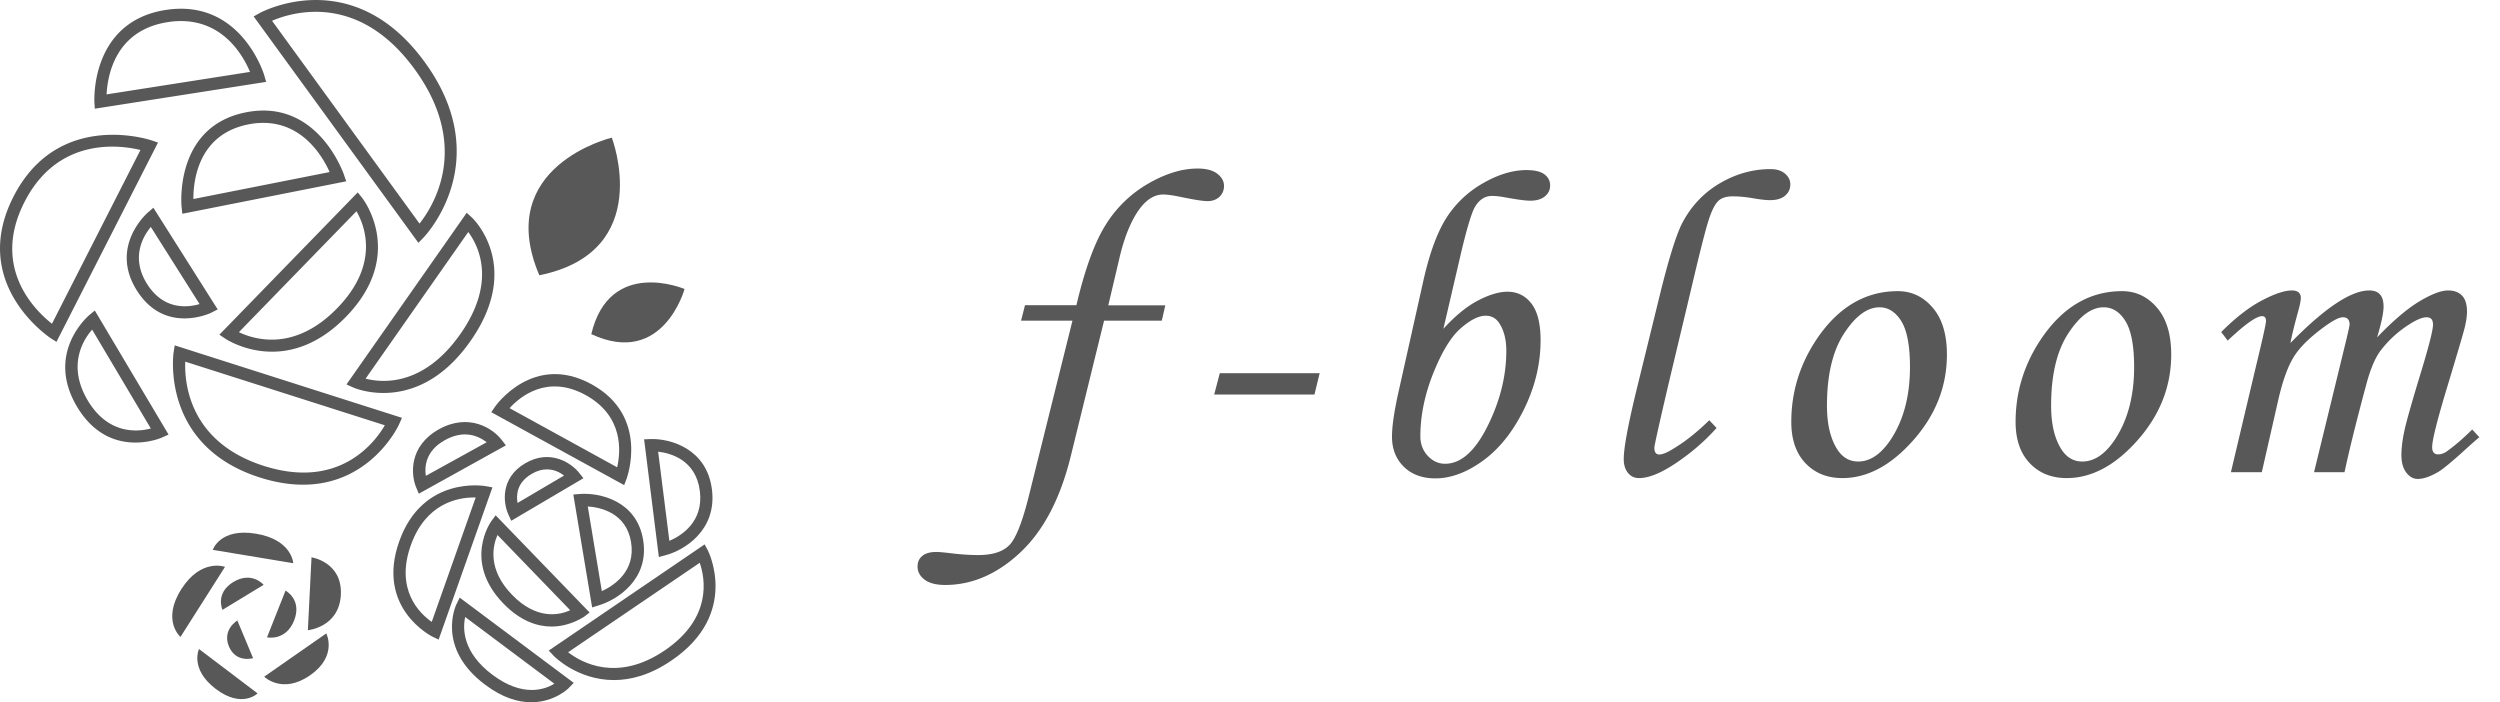 <svg version="1.1" id="logo" xmlns="http://www.w3.org/2000/svg" x="0" y="0" viewBox="0 0 178 50" xml:space="preserve"><style>.st0{fill:#585858}</style><g id="logo_x5F_text"><path class="st0" d="M72.98 21.73h3.66c.6-2.55 1.29-4.45 2.07-5.7a8.64 8.64 0 013.03-2.95c1.25-.72 2.42-1.08 3.52-1.08.62 0 1.09.12 1.41.37.32.24.48.54.48.87 0 .31-.11.56-.32.77-.22.2-.5.31-.84.31-.36 0-1.03-.11-2.03-.32-.49-.1-.87-.15-1.15-.15-.67 0-1.28.42-1.83 1.25-.54.83-.98 1.96-1.3 3.38l-.77 3.26h4.06l-.25 1.09h-4.11l-2.4 9.77c-.75 2.97-1.94 5.22-3.58 6.75s-3.42 2.3-5.34 2.3c-.64 0-1.13-.13-1.46-.38-.33-.25-.5-.56-.5-.93 0-.32.11-.57.34-.76.23-.19.56-.28.99-.28.21 0 .53.03.95.08.71.09 1.4.14 2.05.14 1.01 0 1.75-.24 2.21-.71s.92-1.64 1.38-3.48l3.11-12.5H72.7l.28-1.1zM86.85 26.57h7.11l-.37 1.52h-7.14l.4-1.52zM102.77 23.41c.83-.91 1.64-1.58 2.44-2 .8-.42 1.51-.64 2.12-.64.71 0 1.29.29 1.72.86.43.57.64 1.44.64 2.59 0 1.68-.39 3.31-1.18 4.92-.79 1.6-1.76 2.82-2.92 3.66-1.16.84-2.29 1.26-3.39 1.26-.94 0-1.69-.28-2.25-.83-.56-.55-.84-1.27-.84-2.14 0-.7.14-1.68.41-2.94l1.81-8.1c.44-1.98.99-3.49 1.65-4.53a7.418 7.418 0 012.62-2.48c1.08-.62 2.11-.93 3.08-.93.58 0 1.01.1 1.28.3.27.2.41.47.41.8 0 .31-.12.56-.37.77-.25.2-.59.31-1.04.31-.34 0-.92-.08-1.75-.23-.37-.07-.7-.11-.98-.11-.51 0-.93.28-1.24.83-.23.43-.56 1.52-.97 3.26l-1.25 5.37zm3.01-.93c-.5 0-1.1.3-1.78.9-.69.6-1.34 1.67-1.95 3.19-.61 1.53-.92 3.03-.92 4.5 0 .55.18 1.01.53 1.39.35.37.76.56 1.23.56 1.13 0 2.14-.9 3.03-2.69.89-1.79 1.33-3.58 1.33-5.35 0-.81-.17-1.47-.51-1.98-.23-.35-.55-.52-.96-.52zM121.7 29.92l.52.55c-.8.9-1.74 1.72-2.83 2.46s-1.98 1.11-2.69 1.11c-.32 0-.58-.12-.78-.36-.2-.24-.31-.57-.31-.99 0-.82.32-2.51.95-5.09l1.65-6.72c.6-2.43 1.11-4.06 1.51-4.89.63-1.25 1.53-2.22 2.68-2.91 1.16-.69 2.38-1.04 3.66-1.04.44 0 .78.11 1.03.32.25.21.38.47.38.76 0 .33-.12.6-.37.81-.24.21-.6.32-1.07.32-.31 0-.74-.05-1.3-.15-.49-.08-.94-.12-1.36-.12-.42 0-.73.09-.95.26-.3.24-.56.76-.8 1.54s-.63 2.33-1.17 4.63l-1.53 6.42c-.76 3.22-1.13 4.9-1.13 5.04 0 .33.12.49.35.49.22 0 .55-.13.98-.4.89-.53 1.73-1.21 2.58-2.04zM135.12 20.73c1 0 1.83.4 2.5 1.19s1 1.9 1 3.32c0 2.27-.8 4.3-2.39 6.1-1.59 1.8-3.28 2.7-5.05 2.7-1.09 0-1.97-.36-2.64-1.07-.67-.71-1-1.69-1-2.93 0-2.14.61-4.12 1.84-5.94 1.52-2.24 3.45-3.37 5.74-3.37zm-1.3 1.15c-.87 0-1.71.62-2.52 1.86-.81 1.24-1.22 2.95-1.22 5.14 0 1.33.25 2.37.75 3.14.37.56.86.84 1.47.84.86 0 1.64-.53 2.34-1.59.9-1.38 1.35-3.09 1.35-5.13 0-1.53-.21-2.62-.62-3.28-.41-.65-.93-.98-1.55-.98zM151.09 20.73c1 0 1.83.4 2.5 1.19s1 1.9 1 3.32c0 2.27-.8 4.3-2.39 6.1-1.59 1.8-3.28 2.7-5.05 2.7-1.09 0-1.97-.36-2.64-1.07-.67-.71-1-1.69-1-2.93 0-2.14.61-4.12 1.84-5.94 1.52-2.24 3.44-3.37 5.74-3.37zm-1.31 1.15c-.87 0-1.71.62-2.52 1.86-.81 1.24-1.22 2.95-1.22 5.14 0 1.33.25 2.37.75 3.14.37.56.86.84 1.47.84.86 0 1.64-.53 2.34-1.59.9-1.38 1.35-3.09 1.35-5.13 0-1.53-.21-2.62-.62-3.28-.4-.65-.92-.98-1.55-.98zM158.61 24.25l-.46-.61c1.01-1.01 1.97-1.76 2.88-2.24.91-.48 1.63-.72 2.15-.72.22 0 .38.05.48.14s.16.22.16.38c0 .2-.08.6-.25 1.18-.23.86-.4 1.54-.49 2.04 2.44-2.49 4.31-3.74 5.61-3.74.34 0 .59.09.76.28.17.18.26.47.26.87 0 .43-.15 1.16-.46 2.19 1.16-1.21 2.18-2.07 3.04-2.58.86-.51 1.53-.76 2.01-.76.43 0 .76.12 1 .37.23.24.35.62.35 1.13 0 .31-.05.67-.15 1.09-.1.42-.48 1.7-1.12 3.83-.81 2.64-1.21 4.22-1.21 4.73 0 .35.14.52.43.52.19 0 .38-.06.57-.18.6-.43 1.22-.96 1.85-1.59l.51.55c-.21.17-.62.53-1.21 1.07-.82.74-1.38 1.19-1.68 1.38-.59.35-1.09.52-1.5.52-.31 0-.58-.15-.81-.45s-.35-.72-.35-1.25c0-.49.07-1.06.21-1.72.14-.66.56-2.14 1.26-4.43.52-1.73.78-2.77.78-3.14 0-.35-.15-.52-.46-.52-.26 0-.6.13-1.03.38-.88.53-1.61 1.18-2.21 1.95-.41.53-.77 1.37-1.07 2.53-.68 2.52-1.19 4.58-1.53 6.17h-2.17l2.28-9.36c.16-.67.25-1.06.25-1.16 0-.16-.04-.29-.12-.38-.08-.09-.2-.13-.35-.13-.28 0-.7.22-1.28.64-1.01.73-1.74 1.43-2.18 2.11-.44.68-.82 1.71-1.14 3.1l-1.18 5.18h-2.2l1.73-7.31c.51-2.11.77-3.26.77-3.45 0-.23-.09-.35-.28-.35-.41 0-1.22.58-2.45 1.74z"/></g><g id="leaves"><path class="st0" d="M38.4 19.6c8.29-1.68 5.16-9.8 5.16-9.8s-8.47 2.02-5.16 9.8zM42.1 23.79c5.11 2.38 6.64-3.21 6.64-3.21 0-.01-5.34-2.27-6.64 3.21z"/></g><g id="rose_x5F_s"><path class="st0" d="M15.84 43.42s-.54-1.18.77-1.98c1.32-.8 2.16.2 2.16.2l-2.93 1.78zM20.33 42.05s1.2.64.61 2.13c-.59 1.49-1.93 1.2-1.93 1.2l1.32-3.33zM18.02 46.86s-1.21.37-1.72-.83c-.5-1.21.6-1.85.6-1.85l1.12 2.68zM12.85 45.35s-1.36-1.17.06-3.4 3.11-1.59 3.11-1.59l-3.17 4.99zM18.34 49.37s-1.11 1.1-2.98-.32c-1.87-1.42-1.19-2.84-1.19-2.84l4.17 3.16zM23.23 45.1s.83 1.6-1.15 2.98-3.27.1-3.27.1l4.42-3.08zM15.15 39.15s.51-1.58 3.08-1.15 2.65 2.1 2.65 2.1l-5.73-.95zM22.18 39.68s2.2.33 2.09 2.66c-.12 2.33-2.35 2.53-2.35 2.53l.26-5.19z"/></g><g id="rose_x5F_m"><path class="st0" d="M42.16 43.25l-1.34-8.04.48-.04c1.35-.1 4.03.45 4.49 3.27.47 2.81-1.86 4.28-3.16 4.66l-.47.15zm-.31-7.19l1 6.03c.83-.38 2.43-1.4 2.08-3.5-.35-2.09-2.19-2.47-3.08-2.53zM39.27 44.61c-.99 0-2.2-.37-3.43-1.64-2.91-3.01-.88-5.83-.86-5.86l.31-.42 6.69 6.92-.39.3c-.03 0-.97.7-2.32.7zm-3.85-6.52c-.34.78-.72 2.45 1.04 4.26 1.76 1.82 3.39 1.44 4.14 1.1l-5.18-5.36zM36.4 37.08l-.2-.44c-.37-.8-.6-2.6 1.19-3.65 1.78-1.05 3.29-.02 3.84.67l.31.39-5.14 3.03zm2.54-3.66c-.33 0-.7.09-1.1.33-1.05.62-1.09 1.51-.99 2.06l3.31-1.95c-.28-.22-.7-.44-1.22-.44zM31.23 45.54l-.44-.21c-.04-.02-4.05-2.02-2.37-6.77 1.67-4.73 6.1-3.96 6.14-3.95l.5.09-3.83 10.84zm2.52-10.12c-1.13 0-3.44.39-4.51 3.43-1.11 3.15.64 4.83 1.5 5.43l3.13-8.86h-.12zM44.44 34.54l-9.46-5.19.27-.4c.03-.04 2.71-3.87 6.87-1.59 4.14 2.27 2.51 6.67 2.5 6.71l-.18.47zm-8.16-5.48l7.66 4.21c.25-1.07.5-3.63-2.24-5.14-2.75-1.51-4.69.13-5.42.93zM37.83 50c-.92 0-2.03-.3-3.29-1.25-3.53-2.64-2.06-5.7-2.04-5.73l.23-.47 8.12 6.07-.35.36C40.49 49 39.49 50 37.83 50zm-4.71-6.07c-.18.83-.19 2.52 1.95 4.12s3.7 1.06 4.4.63l-6.35-4.75zM43.71 48.42c-2.61 0-4.27-1.7-4.29-1.73l-.35-.37 11.1-7.56.23.43c.02.04 2.29 4.52-2.58 7.83-1.53 1.05-2.92 1.4-4.11 1.4zm-3.26-1.98c.94.73 3.49 2.17 6.88-.13 3.41-2.32 2.87-5.15 2.49-6.24l-9.37 6.37zM46.91 39.66l-1.05-8.38.48-.02c1.34-.04 3.98.65 4.35 3.59.37 2.93-2 4.34-3.3 4.68l-.48.13zm-.05-7.5l.8 6.35c.84-.36 2.45-1.35 2.17-3.55-.28-2.22-2.09-2.7-2.97-2.8zM29.82 35.15l-.19-.45c-.38-.91-.53-2.94 1.63-4.14 2.15-1.19 3.85-.03 4.45.75l.31.4-6.2 3.44zm3.29-4.22c-.42 0-.89.11-1.42.4-1.4.77-1.47 1.91-1.37 2.55l4.33-2.39c-.33-.26-.86-.56-1.54-.56z"/></g><g id="rose_x5F_l"><path class="st0" d="M12.98 15.22l-.05-.48c-.01-.05-.56-5.72 4.57-6.74 5.12-1.02 6.97 4.38 6.99 4.44l.16.47-11.67 2.31zm5.77-6.47c-.34 0-.7.03-1.08.11-3.58.71-3.91 4.05-3.9 5.31l9.7-1.92c-.47-1.05-1.87-3.5-4.72-3.5zM19.37 25.04c-1.95 0-3.3-.91-3.32-.92l-.43-.29 9.85-10.13.31.38c.03.04 3.17 4.04-1.15 8.48-1.88 1.93-3.75 2.48-5.26 2.48zm-2.36-1.39c1.1.53 3.97 1.41 7-1.71 3.04-3.12 1.96-5.88 1.37-6.9l-8.37 8.61zM13.13 22.67c-1.07 0-2.38-.4-3.38-1.98-2-3.16.76-5.55.79-5.57l.38-.33 4.58 7.24-.43.22c-.02.02-.86.42-1.94.42zm-2.39-6.51c-.56.67-1.45 2.19-.26 4.07 1.19 1.88 2.91 1.66 3.73 1.42l-3.47-5.49zM21.58 34.51c-.92 0-1.94-.15-3.07-.51-7.1-2.26-6.16-8.84-6.15-8.91l.08-.5 16.18 5.16-.2.45c-.01.05-1.98 4.31-6.84 4.31zm-8.39-8.76c-.06 1.48.26 5.72 5.59 7.42 5.36 1.71 7.89-1.64 8.62-2.89l-14.21-4.53zM4.02 24.34l-.41-.26C3.56 24.04-2.23 20.24.96 14c3.18-6.23 9.75-4.03 9.82-4.01l.47.16-7.23 14.19zM8 10.44c-1.95 0-4.6.69-6.26 3.95-2.39 4.69.79 7.74 1.96 8.66L10 10.68a8.55 8.55 0 00-2-.24zM27.3 27.98c-1.27 0-2.13-.38-2.15-.39l-.48-.22 8.56-12.22.37.34c.04.03 3.65 3.44-.1 8.79-2.13 3.04-4.52 3.7-6.2 3.7zm-1.27-1.02c1.17.3 4.11.58 6.75-3.18 2.62-3.74 1.26-6.32.56-7.26l-7.31 10.44zM29.79 17.29L18.06 1.17l.43-.24c.07-.04 6.59-3.6 11.75 3.49 5.15 7.08-.04 12.45-.09 12.5l-.36.37zM19.37 1.48l10.5 14.44c1.01-1.28 3.65-5.5-.34-10.98-3.99-5.5-8.7-4.09-10.16-3.46zM6.75 7.74l-.03-.48c0-.06-.3-5.71 5.07-6.55 5.35-.84 7.01 4.58 7.02 4.64l.14.48-12.2 1.91zm6.13-6.24c-.3 0-.62.02-.96.08-3.76.59-4.27 3.88-4.33 5.14l10.21-1.6c-.45-1.08-1.83-3.62-4.92-3.62zM9.64 31.51c-1.27 0-2.92-.48-4.16-2.56-2.29-3.86.85-6.49.88-6.52l.39-.32L12 30.94l-.44.2c-.01.01-.82.37-1.92.37zm-3.08-8.04c-.65.74-1.78 2.56-.32 5.03 1.47 2.47 3.57 2.25 4.5 2.01l-4.18-7.04z"/></g></svg>